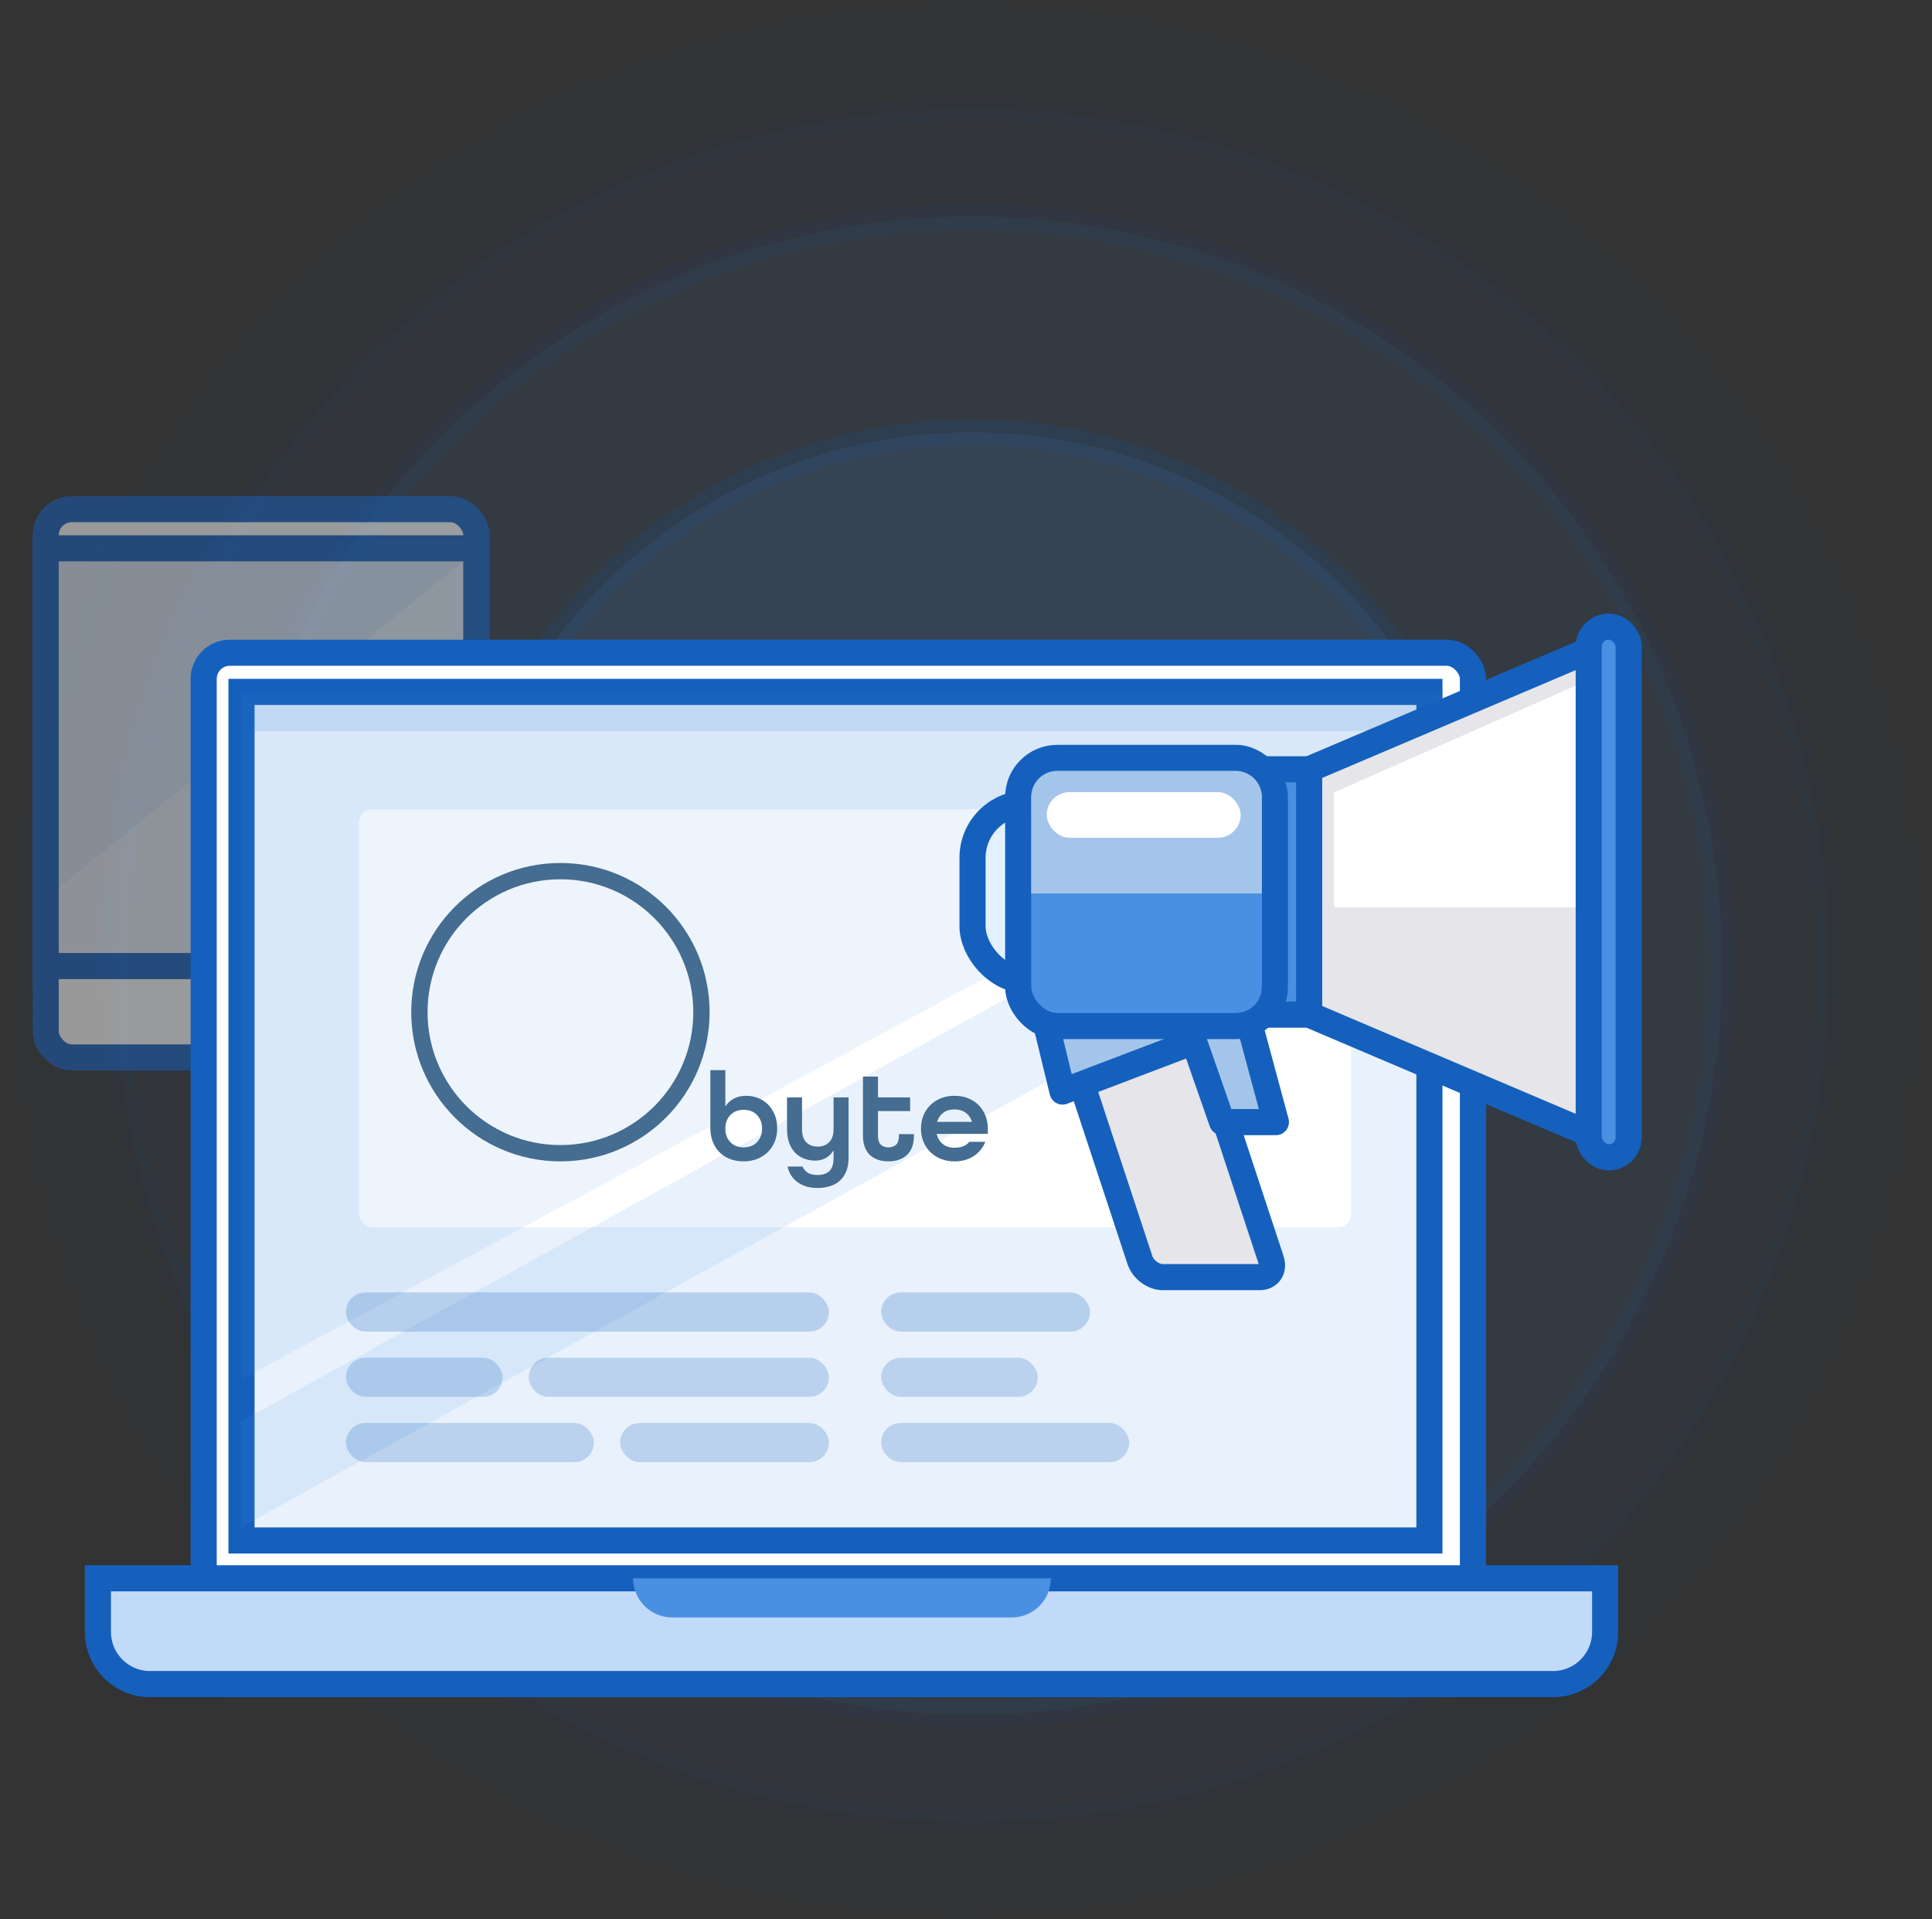 <?xml version="1.0" encoding="UTF-8"?>
<svg width="148px" height="147px" viewBox="0 0 148 147" version="1.1" xmlns="http://www.w3.org/2000/svg" xmlns:xlink="http://www.w3.org/1999/xlink">
    <rect x="0" y="0" width="148" height="147" fill="#333333" stroke="none"/>
    <title>icon 22</title>
    <g id="Illustration" stroke="none" stroke-width="1" fill="none" fill-rule="evenodd">
        <g id="icon-22" transform="translate(1.5, 1)">
            <g id="Group" fill="#4A90E2" fill-opacity="0.8" stroke="#1560BD" stroke-width="2">
                <g id="rings">
                    <circle id="Oval" opacity="0.015" cx="72.5" cy="72.5" r="72.5"></circle>
                    <ellipse id="Oval" opacity="0.04" cx="72.956" cy="72.959" rx="65.66" ry="65.617"></ellipse>
                    <ellipse id="Oval" opacity="0.07" cx="72.956" cy="72.959" rx="57.453" ry="57.358"></ellipse>
                    <ellipse id="Oval" opacity="0.13" cx="72.956" cy="72.5" rx="40.126" ry="40.38"></ellipse>
                    <ellipse id="Oval" opacity="0.1" cx="72.956" cy="72.5" rx="18.239" ry="18.354"></ellipse>
                </g>
            </g>
            <g id="Group-4" opacity="0.5" transform="translate(2, 38)">
                <rect id="Rectangle" stroke="#1560BD" stroke-width="2" fill="#FFFFFF" x="0" y="0" width="33" height="42" rx="2"></rect>
                <rect id="Rectangle" stroke="#1560BD" stroke-width="2" fill-opacity="0.12" fill="#4A90E2" x="0" y="3" width="33" height="32"></rect>
                <polygon id="Rectangle" fill="#4A90E2" opacity="0.1" points="1 4 32 4 1 29"></polygon>
                <circle id="Oval" stroke="#1560BD" stroke-width="2" fill="#4A90E2" cx="16.5" cy="38.5" r="1"></circle>
            </g>
            <g id="Group-4" transform="translate(6, 49)">
                <rect id="Rectangle" stroke="#1560BD" stroke-width="2" fill="#FFFFFF" x="8.103" y="0" width="97.231" height="79" rx="2"></rect>
                <rect id="Rectangle" stroke="#1560BD" stroke-width="2" fill-opacity="0.12" fill="#4A90E2" x="11" y="3" width="91" height="65"></rect>
                <rect id="Rectangle" fill="#FFFFFF" x="20" y="12" width="76" height="32" rx="1"></rect>
                <polygon id="Rectangle" fill="#4A90E2" opacity="0.1" points="11 3 103 3 103 6 11 55.667"></polygon>
                <path d="M0,70.897 L115.462,70.897 L115.462,75 C115.462,77.209 113.671,79 111.462,79 L4,79 C1.791,79 2.705415e-16,77.209 0,75 L0,70.897 L0,70.897 Z" id="Rectangle" stroke="#1560BD" stroke-width="2" fill="#C1DAF9"></path>
                <path d="M41,70.897 L73,70.897 C73,72.554 71.657,73.897 70,73.897 L44,73.897 C42.343,73.897 41,72.554 41,70.897 L41,70.897 L41,70.897 Z" id="Rectangle" fill="#4A90E2"></path>
                <rect id="Rectangle" fill="#1560BD" opacity="0.12" x="11" y="3" width="92" height="3"></rect>
                <polygon id="Rectangle" fill-opacity="0.12" fill="#4A90E2" points="11 58.859 103 8 103 14.077 103 16.103 11 66.962"></polygon>
            </g>
            <g id="Group-34" transform="translate(73, 47)">
                <rect id="Rectangle" stroke="#1560BD" stroke-width="2" fill="#4A90E2" x="22.291" y="10.927" width="5.245" height="18.794"></rect>
                <polygon id="Rectangle" stroke="#1560BD" stroke-width="2" fill="#E5E5EA" points="25.787 10.927 48.078 1.447 48.078 39.201 25.787 29.721"></polygon>
                <path d="M47.271,4.046 L47.27,21.506 L27.681,21.506 L27.681,12.707 L47.271,4.046 Z" id="Combined-Shape" fill="#FFFFFF"></path>
                <rect id="Rectangle" stroke="#1560BD" stroke-width="2" fill="#4A90E2" x="47.204" y="-3.84877315e-14" width="3.06" height="40.648" rx="1.53"></rect>
                <path d="M7.068,27.098 L14.498,27.098 C15.222,27.098 16.003,27.686 16.242,28.41 L22.873,48.515 C23.112,49.239 22.719,49.826 21.995,49.826 L14.565,49.826 C13.84,49.826 13.06,49.239 12.821,48.515 L6.189,28.41 C5.95,27.686 6.343,27.098 7.068,27.098 Z" id="Rectangle" stroke="#1560BD" stroke-width="2" fill="#E5E5EA"></path>
                <rect id="Rectangle" stroke="#1560BD" stroke-width="2" fill="#E3F0FF" x="-1.41368398e-13" y="13.549" width="8.304" height="13.549" rx="4.152"></rect>
                <polygon id="Path-14" stroke="#1560BD" stroke-width="2" fill="#A4C5EA" stroke-linejoin="round" points="5.682 30.623 6.893 35.612 16.966 31.784 19.12 37.953 23.241 37.953 21.021 29.721"></polygon>
                <rect id="Rectangle" stroke="#1560BD" stroke-width="2" fill="#4A90E2" x="3.497" y="10.053" width="19.668" height="20.542" rx="3"></rect>
                <path d="M20.165,11.053 L20.314,11.058 C21.349,11.134 22.165,11.998 22.165,13.053 L22.164,20.438 L4.496,20.438 L4.497,13.053 C4.497,11.948 5.392,11.053 6.497,11.053 L20.165,11.053 Z" id="Rectangle" fill="#A4C5EA" fill-rule="nonzero"></path>
                <rect id="Rectangle" fill="#FFFFFF" x="5.682" y="12.675" width="14.86" height="3.497" rx="1.748"></rect>
            </g>
            <g id="g4165" transform="translate(52.414, 77.5) scale(1, -1) translate(-52.414, -77.5) translate(30, 65)" fill="#456C91">
                <path d="M22.916,9.026 L24.065,9.026 L24.065,6.272 L24.085,6.272 C24.239,6.517 24.453,6.71 24.727,6.852 C25.001,6.993 25.318,7.064 25.679,7.064 C25.962,7.064 26.246,7.013 26.529,6.91 C26.813,6.807 27.065,6.65 27.288,6.441 C27.51,6.232 27.69,5.971 27.829,5.658 C27.967,5.346 28.036,4.977 28.036,4.552 C28.036,4.191 27.974,3.856 27.848,3.547 C27.723,3.238 27.545,2.972 27.317,2.75 C27.088,2.528 26.816,2.354 26.5,2.228 C26.185,2.103 25.84,2.04 25.466,2.04 C25.086,2.04 24.74,2.099 24.428,2.219 C24.115,2.338 23.848,2.509 23.626,2.731 C23.404,2.953 23.23,3.222 23.104,3.538 C22.978,3.853 22.916,4.204 22.916,4.591 L22.916,9.026 Z M25.466,3.112 C25.892,3.112 26.233,3.246 26.491,3.513 C26.748,3.781 26.877,4.127 26.877,4.552 C26.877,4.977 26.748,5.323 26.491,5.591 C26.233,5.858 25.892,5.992 25.466,5.992 C25.041,5.992 24.701,5.858 24.447,5.591 C24.193,5.323 24.065,4.977 24.065,4.552 C24.065,4.127 24.193,3.781 24.447,3.513 C24.701,3.246 25.041,3.112 25.466,3.112 Z M32.355,2.861 L32.336,2.861 C32.194,2.623 32.004,2.436 31.766,2.301 C31.528,2.166 31.251,2.098 30.935,2.098 C30.658,2.098 30.391,2.145 30.133,2.238 C29.876,2.331 29.647,2.475 29.447,2.668 C29.248,2.861 29.088,3.111 28.969,3.417 C28.85,3.723 28.79,4.088 28.79,4.513 L28.79,6.939 L29.94,6.939 L29.94,4.513 C29.94,4.056 30.049,3.718 30.268,3.499 C30.487,3.28 30.781,3.17 31.148,3.17 C31.502,3.17 31.792,3.283 32.017,3.509 C32.243,3.734 32.355,4.069 32.355,4.513 L32.355,6.939 L33.505,6.939 L33.505,2.33 C33.505,1.911 33.444,1.555 33.322,1.262 C33.199,0.969 33.03,0.729 32.814,0.542 C32.599,0.355 32.346,0.219 32.056,0.132 C31.766,0.045 31.457,0.001 31.128,0.001 C30.851,0.001 30.589,0.033 30.341,0.098 C30.093,0.162 29.868,0.262 29.665,0.397 C29.462,0.533 29.288,0.703 29.143,0.909 C28.998,1.116 28.893,1.36 28.829,1.644 L29.979,1.644 C30.165,1.212 30.549,0.996 31.128,0.996 C31.521,0.996 31.824,1.098 32.037,1.301 C32.249,1.504 32.355,1.837 32.355,2.301 L32.355,2.861 Z M38.51,4.001 C38.51,3.673 38.464,3.385 38.37,3.137 C38.277,2.889 38.143,2.684 37.969,2.523 C37.795,2.362 37.589,2.241 37.351,2.161 C37.112,2.08 36.848,2.04 36.558,2.04 C36.269,2.04 36.005,2.08 35.766,2.161 C35.528,2.241 35.322,2.362 35.148,2.523 C34.974,2.684 34.84,2.889 34.747,3.137 C34.653,3.385 34.607,3.673 34.607,4.001 L34.607,8.533 L35.757,8.533 L35.757,6.939 L38.22,6.939 L38.22,5.895 L35.757,5.895 L35.757,4.001 C35.757,3.679 35.831,3.451 35.979,3.315 C36.127,3.18 36.32,3.112 36.558,3.112 C36.797,3.112 36.99,3.178 37.138,3.31 C37.286,3.443 37.36,3.673 37.36,4.001 L37.36,4.127 L38.51,4.127 L38.51,4.001 L38.51,4.001 Z M40.259,4.146 L40.259,4.127 C40.336,3.805 40.493,3.55 40.728,3.364 C40.963,3.177 41.261,3.083 41.621,3.083 C42.137,3.083 42.514,3.235 42.752,3.538 L43.979,3.538 C43.799,3.08 43.502,2.716 43.09,2.446 C42.678,2.175 42.188,2.04 41.621,2.04 C41.241,2.04 40.895,2.103 40.583,2.228 C40.27,2.354 40,2.528 39.771,2.75 C39.542,2.972 39.365,3.238 39.24,3.547 C39.114,3.856 39.051,4.191 39.051,4.552 C39.051,4.913 39.114,5.248 39.24,5.557 C39.365,5.866 39.542,6.132 39.771,6.354 C40,6.576 40.27,6.75 40.583,6.876 C40.895,7.001 41.241,7.064 41.621,7.064 C41.995,7.064 42.34,7.001 42.655,6.876 C42.971,6.75 43.24,6.576 43.462,6.354 C43.684,6.132 43.858,5.866 43.984,5.557 C44.109,5.248 44.172,4.913 44.172,4.552 L44.172,4.146 L40.259,4.146 L40.259,4.146 Z M41.621,6.021 C41.28,6.021 40.995,5.937 40.766,5.769 C40.538,5.602 40.378,5.373 40.288,5.083 L40.288,5.064 L42.955,5.064 L42.955,5.083 C42.865,5.373 42.704,5.602 42.472,5.769 C42.24,5.937 41.956,6.021 41.621,6.021" id="path4167" fill-rule="nonzero"></path>
                <path d="M11.431,24.896 C17.742,24.896 22.859,19.778 22.859,13.468 C22.859,7.157 17.742,2.04 11.431,2.04 C5.121,2.04 0.003,7.157 0.003,13.468 C0.003,19.778 5.121,24.896 11.431,24.896 Z M11.431,23.647 C17.052,23.647 21.61,19.089 21.61,13.468 C21.61,7.847 17.052,3.289 11.431,3.289 C5.811,3.289 1.252,7.847 1.252,13.468 C1.252,19.089 5.811,23.647 11.431,23.647" id="path4169"></path>
            </g>
            <rect id="Rectangle" fill-opacity="0.24" fill="#1560BD" x="25" y="98" width="37" height="3" rx="1.5"></rect>
            <rect id="Rectangle" fill-opacity="0.22" fill="#1560BD" x="25" y="103" width="12" height="3" rx="1.5"></rect>
            <rect id="Rectangle" fill-opacity="0.22" fill="#1560BD" x="39" y="103" width="23" height="3" rx="1.5"></rect>
            <rect id="Rectangle" fill-opacity="0.22" fill="#1560BD" x="25" y="108" width="19" height="3" rx="1.5"></rect>
            <rect id="Rectangle" fill-opacity="0.24" fill="#1560BD" x="66" y="98" width="16" height="3" rx="1.5"></rect>
            <rect id="Rectangle" fill-opacity="0.22" fill="#1560BD" x="66" y="103" width="12" height="3" rx="1.5"></rect>
            <rect id="Rectangle" fill-opacity="0.22" fill="#1560BD" x="66" y="108" width="19" height="3" rx="1.5"></rect>
            <rect id="Rectangle" fill-opacity="0.22" fill="#1560BD" x="46" y="108" width="16" height="3" rx="1.5"></rect>
        </g>
    </g>
</svg>